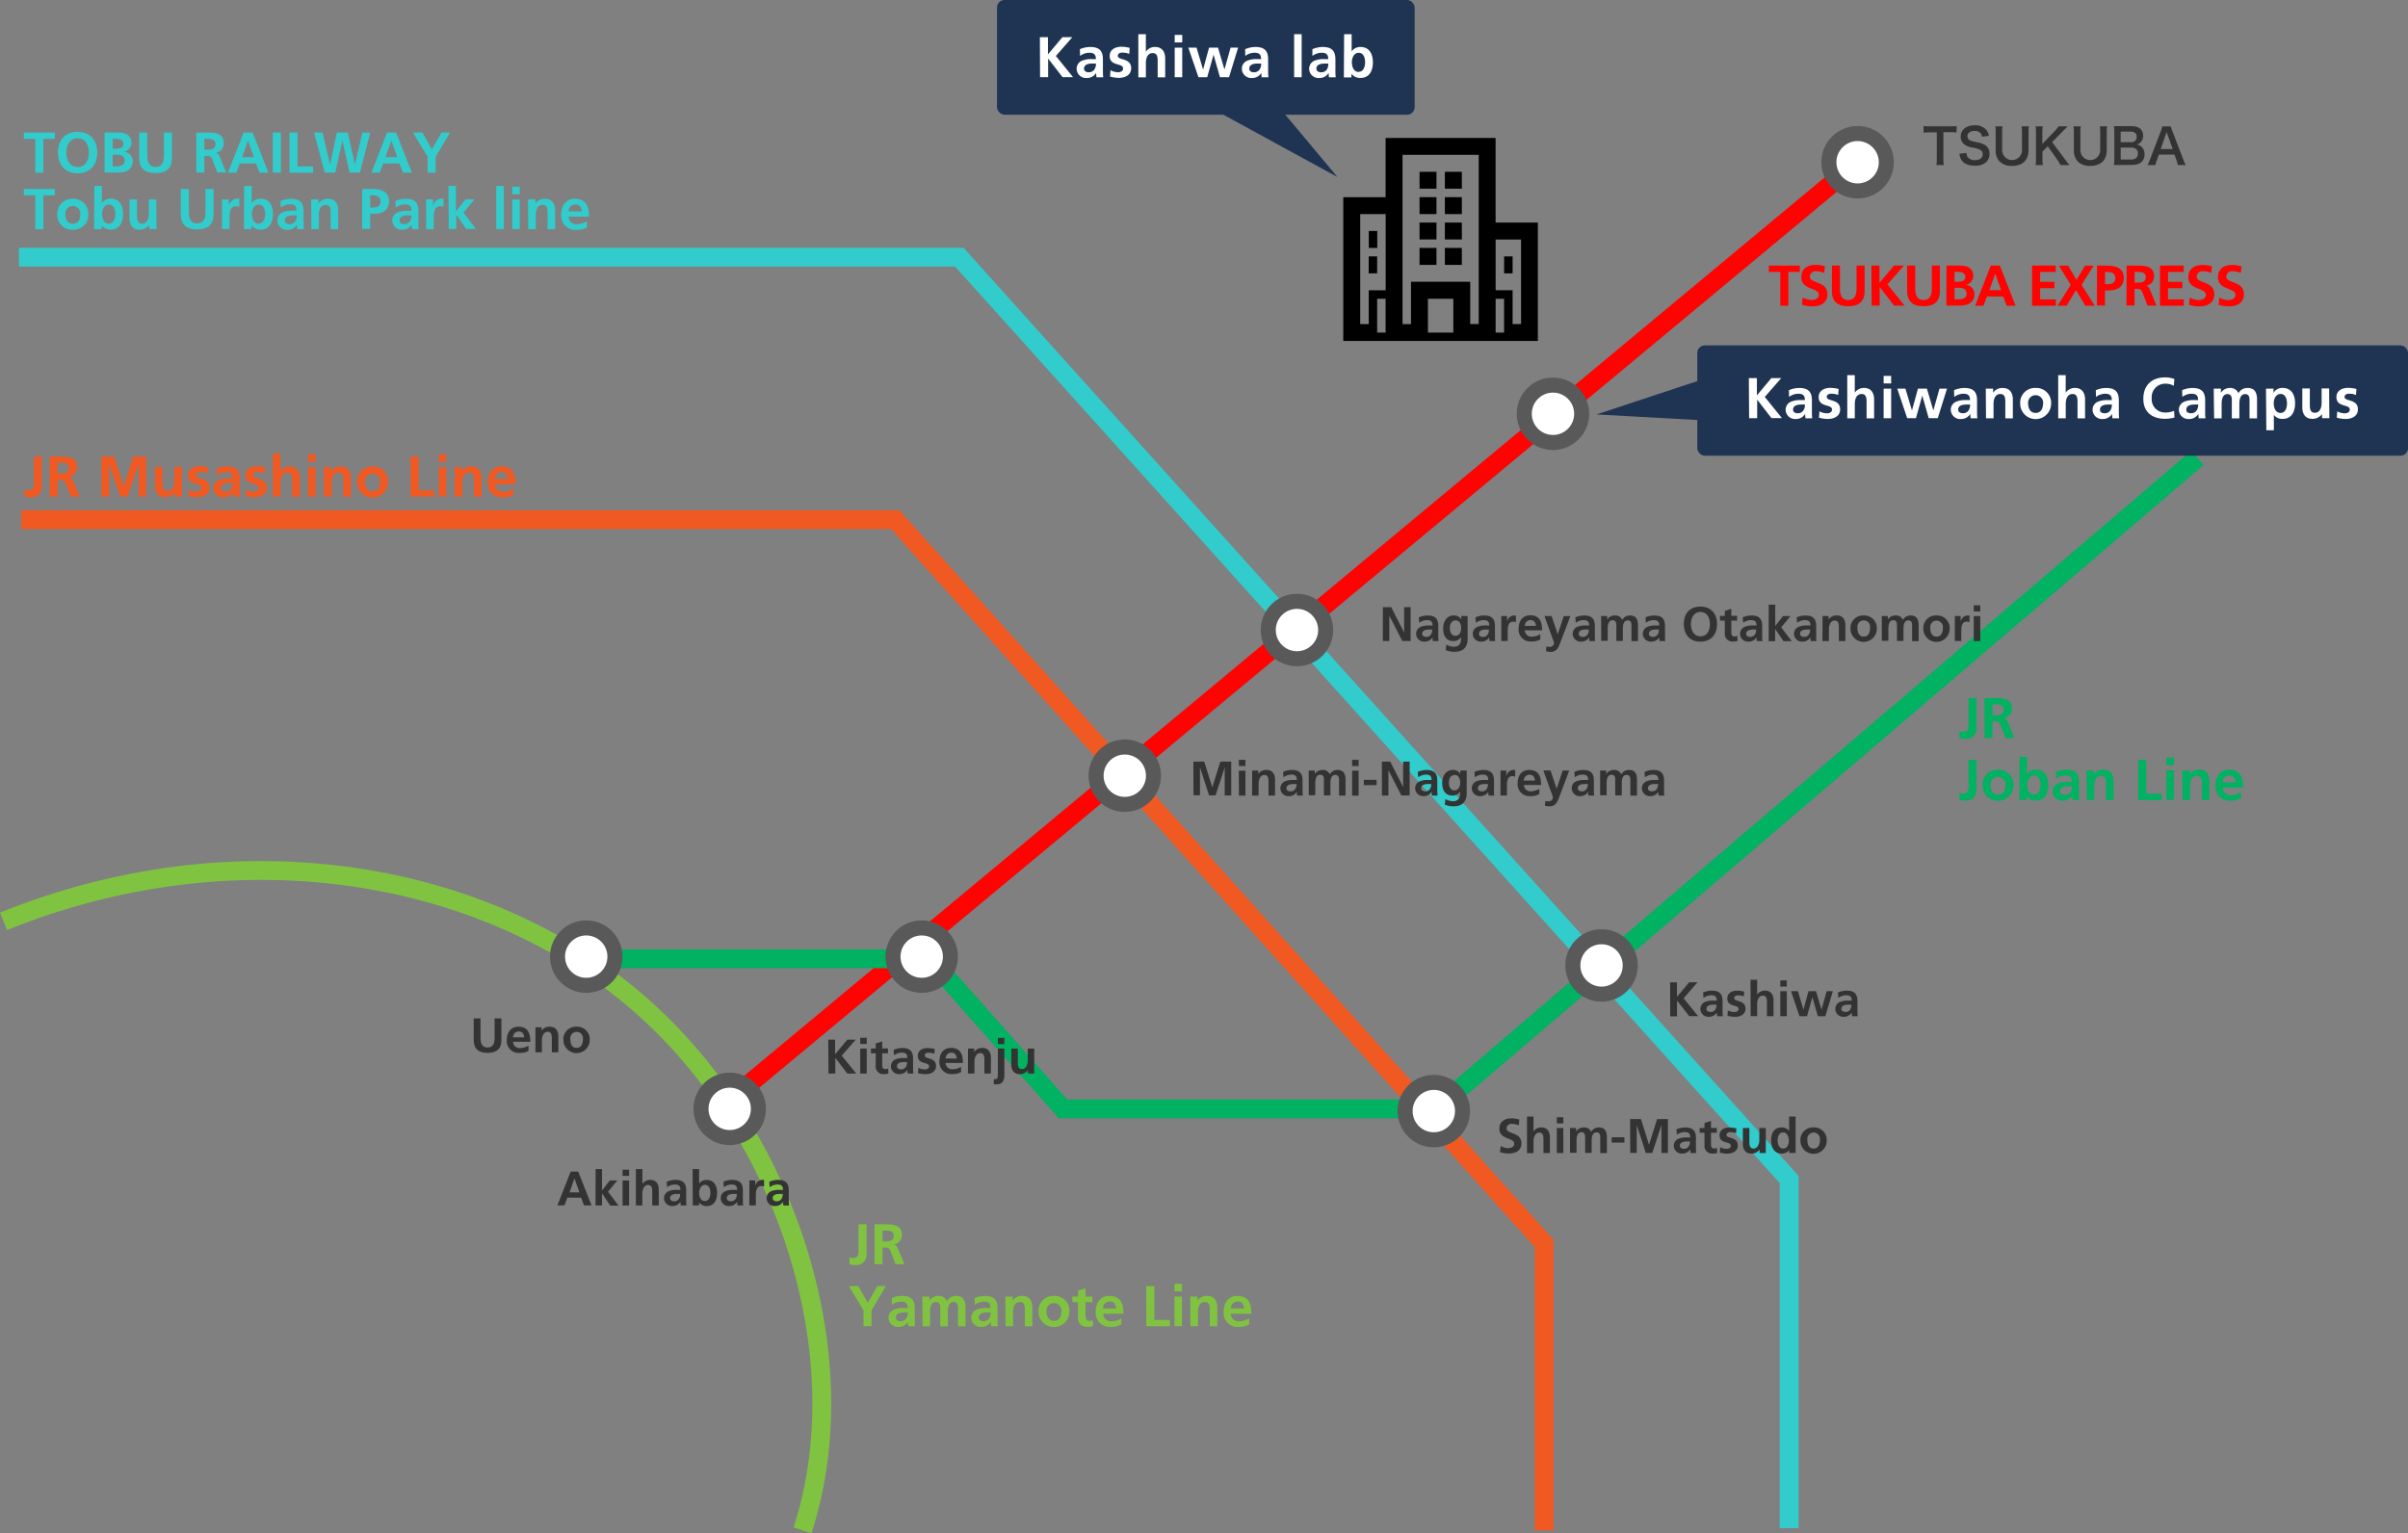 <svg xmlns="http://www.w3.org/2000/svg" viewBox="0 0 639.97 407.6"><rect x="0" y="0" width="639.97" height="407.6" fill="#808080" stroke="none"/><defs><style>.cls-1{fill:#1f3452;}.cls-2,.cls-8{fill:#fff;}.cls-3,.cls-4,.cls-5,.cls-6,.cls-7{fill:none;stroke-width:5px;}.cls-3{stroke:#32cccd;}.cls-3,.cls-4,.cls-5,.cls-6,.cls-7,.cls-8{stroke-miterlimit:10;}.cls-4{stroke:#f15922;}.cls-5{stroke:#80c341;}.cls-6{stroke:#00b261;}.cls-7{stroke:#ff0202;}.cls-8{stroke:#595959;stroke-width:4px;}.cls-9{fill:#32cccd;}.cls-10{fill:#f15922;}.cls-11{fill:#00b261;}.cls-12{fill:#80c341;}.cls-13{fill:#ff0202;}.cls-14{fill:#333;}</style></defs><title>map_en</title><g id="レイヤー_2" data-name="レイヤー 2"><g id="header"><rect class="cls-1" x="264.97" width="111" height="30.5" rx="2" ry="2"/><polygon class="cls-1" points="355.45 47.06 329.84 16.44 320.42 27.92 355.45 47.06"/><path class="cls-2" d="M276.37,9.88h2.14v4.58l3.85-4.58H285l-4.38,5,4.56,5.63h-2.79l-3.83-4.94h0v4.94h-2.14Z"/><path class="cls-2" d="M287,13.08a7,7,0,0,1,2.73-.59c2.4,0,3.39,1,3.39,3.31v1c0,.79,0,1.39,0,2s0,1.14.09,1.75h-1.8a9.68,9.68,0,0,1-.09-1.17h0a2.81,2.81,0,0,1-2.43,1.36,2.51,2.51,0,0,1-2.75-2.33,2.31,2.31,0,0,1,1.34-2.24,6.22,6.22,0,0,1,2.64-.46h1.13c0-1.27-.57-1.69-1.77-1.69a4.12,4.12,0,0,0-2.43.85Zm2.4,6.13a1.74,1.74,0,0,0,1.43-.7,2.61,2.61,0,0,0,.43-1.62h-.89c-.92,0-2.27.15-2.27,1.36C288.12,18.93,288.68,19.22,289.42,19.22Z"/><path class="cls-2" d="M300.12,14.32a5,5,0,0,0-1.83-.34c-.55,0-1.21.2-1.21.87,0,1.25,3.55.46,3.55,3.29,0,1.83-1.63,2.56-3.29,2.56a9.17,9.17,0,0,1-2.32-.34l.12-1.68a4.49,4.49,0,0,0,2,.52c.52,0,1.34-.2,1.34-1,0-1.54-3.56-.49-3.56-3.33,0-1.69,1.48-2.44,3.08-2.44a9.45,9.45,0,0,1,2.23.29Z"/><path class="cls-2" d="M302.53,9.09h2v4.65h0a2.92,2.92,0,0,1,2.47-1.25c1.86,0,2.67,1.31,2.67,3.08v5h-2v-4.2c0-1,0-2.26-1.33-2.26-1.48,0-1.8,1.6-1.8,2.61v3.85h-2Z"/><path class="cls-2" d="M312.2,9.28h2v2h-2Zm0,3.39h2v7.86h-2Z"/><path class="cls-2" d="M315.82,12.67H318l1.74,5.81h0l1.59-5.81h2.38l1.71,5.81h0l1.63-5.81h2l-2.41,7.86h-2.41l-1.71-6h0l-1.68,6h-2.33Z"/><path class="cls-2" d="M330.91,13.08a7,7,0,0,1,2.73-.59c2.4,0,3.39,1,3.39,3.31v1c0,.79,0,1.39,0,2s0,1.14.09,1.75h-1.8a9.68,9.68,0,0,1-.09-1.17h0a2.81,2.81,0,0,1-2.43,1.36,2.51,2.51,0,0,1-2.75-2.33,2.31,2.31,0,0,1,1.34-2.24,6.22,6.22,0,0,1,2.64-.46h1.13c0-1.27-.56-1.69-1.77-1.69a4.11,4.11,0,0,0-2.43.85Zm2.4,6.13a1.74,1.74,0,0,0,1.43-.7,2.61,2.61,0,0,0,.43-1.62h-.88c-.92,0-2.27.15-2.27,1.36C332,18.93,332.58,19.22,333.31,19.22Z"/><path class="cls-2" d="M343.94,9.09h2V20.53h-2Z"/><path class="cls-2" d="M348.79,13.08a7,7,0,0,1,2.73-.59c2.39,0,3.39,1,3.39,3.31v1c0,.79,0,1.39,0,2s0,1.14.09,1.75h-1.8a9.3,9.3,0,0,1-.09-1.17h0a2.81,2.81,0,0,1-2.43,1.36,2.51,2.51,0,0,1-2.75-2.33,2.31,2.31,0,0,1,1.34-2.24,6.22,6.22,0,0,1,2.64-.46H353c0-1.27-.56-1.69-1.77-1.69a4.11,4.11,0,0,0-2.43.85Zm2.4,6.13a1.74,1.74,0,0,0,1.43-.7A2.61,2.61,0,0,0,353,16.9h-.88c-.92,0-2.27.15-2.27,1.36C349.89,18.93,350.45,19.22,351.18,19.22Z"/><path class="cls-2" d="M357.22,9.09h2v4.59h0a2.75,2.75,0,0,1,2.35-1.19c2.41,0,3.3,1.92,3.3,4.09s-.89,4.14-3.3,4.14a2.87,2.87,0,0,1-2.41-1.14h0v1h-2Zm3.86,10c1.34,0,1.72-1.46,1.72-2.55s-.37-2.5-1.69-2.5-1.83,1.4-1.83,2.5S359.73,19.13,361.08,19.13Z"/><polyline class="cls-3" points="5.04 68.35 254.94 68.35 475.5 313.56 475.5 406.24"/><polyline class="cls-4" points="5.63 138.16 237.93 138.16 410.39 330.57 410.39 406.82"/><path class="cls-5" d="M213.29,406.83c15.25-46.93-4.69-107.94-45.76-142S61.94,220.28.94,244.92"/><polyline class="cls-6" points="584.02 121.73 381.64 294.78 282.51 294.78 250.83 259"/><line class="cls-7" x1="193.93" y1="292.44" x2="493.69" y2="43.13"/><line class="cls-6" x1="154.04" y1="254.89" x2="238.51" y2="254.89"/><circle class="cls-8" cx="193.93" cy="294.78" r="7.63"/><circle class="cls-8" cx="244.96" cy="254.31" r="7.63"/><circle class="cls-8" cx="155.8" cy="254.31" r="7.63"/><circle class="cls-8" cx="298.93" cy="206.21" r="7.63"/><circle class="cls-8" cx="381.06" cy="295.37" r="7.63"/><circle class="cls-8" cx="425.64" cy="256.65" r="7.63"/><circle class="cls-8" cx="344.69" cy="167.49" r="7.63"/><circle class="cls-8" cx="493.69" cy="43.13" r="7.63"/><circle class="cls-8" cx="412.73" cy="110" r="7.63"/><path class="cls-9" d="M9.39,36.92H6.34V35.24h8.24v1.68H11.53v9H9.39Z"/><path class="cls-9" d="M20.63,35.06c3.34,0,5.22,2.26,5.22,5.48S24,46.07,20.63,46.07s-5.22-2.27-5.22-5.54S17.24,35.06,20.63,35.06Zm0,9.34c2.18,0,3-1.94,3-3.86s-.87-3.8-3-3.8-3,1.92-3,3.8S18.45,44.39,20.63,44.39Z"/><path class="cls-9" d="M27.8,35.24h3.72c1.37,0,3.43.4,3.43,2.73a2.38,2.38,0,0,1-2.12,2.38v0a2.47,2.47,0,0,1,2.44,2.43c0,2.69-2.41,3.08-3.75,3.08H27.8Zm2.14,4.3h.87c.9,0,2-.2,2-1.3s-1.08-1.33-2.06-1.33h-.82Zm0,4.67h1c1,0,2.2-.24,2.2-1.48,0-1.39-1.13-1.6-2.2-1.6h-1Z"/><path class="cls-9" d="M37,35.24h2.14v6.15c0,1.82.58,3,2.21,3s2.21-1.19,2.21-3V35.24h2.14V42c0,2.85-1.62,4-4.35,4S37,44.9,37,42Z"/><path class="cls-9" d="M52.18,35.24h2.3c2.29,0,5-.08,5,2.88a2.44,2.44,0,0,1-2.2,2.47v0c.58,0,.92.63,1.13,1.1l1.71,4.17H57.77l-1.28-3.33c-.3-.79-.58-1.1-1.48-1.1h-.69v4.42H52.18Zm2.14,4.55H55c1.05,0,2.26-.15,2.26-1.48S56.09,36.92,55,36.92h-.7Z"/><path class="cls-9" d="M64.74,35.24h2.41l4.18,10.65H69L68,43.45H63.73l-.93,2.44H60.59Zm1.17,2.14h0l-1.54,4.39h3.11Z"/><path class="cls-9" d="M72.51,35.24h2.14V45.89H72.51Z"/><path class="cls-9" d="M76.94,35.24h2.14v9h4.14v1.68H76.94Z"/><path class="cls-9" d="M83.48,35.24h2.24l2,8.51h0l1.82-8.51h2.9l1.88,8.51h0l2-8.51h2.08L95.66,45.89H92.91L91,37.37h0l-1.89,8.51H86.3Z"/><path class="cls-9" d="M102.87,35.24h2.41l4.18,10.65h-2.37l-.92-2.44h-4.32l-.93,2.44H98.72ZM104,37.37h0l-1.54,4.39h3.11Z"/><path class="cls-9" d="M113.65,41.68l-3.89-6.44h2.5l2.52,4.47,2.56-4.47h2.26l-3.81,6.44v4.21h-2.14Z"/><path class="cls-9" d="M9.39,51.92H6.34V50.24h8.24v1.68H11.53v9H9.39Z"/><path class="cls-9" d="M19.35,52.85A3.94,3.94,0,0,1,23.47,57a3.88,3.88,0,0,1-4.12,4.06A3.88,3.88,0,0,1,15.24,57,3.93,3.93,0,0,1,19.35,52.85Zm0,6.64c1.57,0,2-1.4,2-2.72a2,2,0,1,0-4,0C17.38,58.07,17.79,59.48,19.35,59.48Z"/><path class="cls-9" d="M25.07,49.44h2V54h0a2.75,2.75,0,0,1,2.35-1.19c2.41,0,3.29,1.92,3.29,4.09s-.88,4.14-3.29,4.14a2.88,2.88,0,0,1-2.41-1.14h0v1h-2Zm3.86,10c1.34,0,1.72-1.46,1.72-2.55s-.37-2.5-1.69-2.5-1.83,1.4-1.83,2.5S27.57,59.48,28.93,59.48Z"/><path class="cls-9" d="M41.6,60.89H39.67V59.82h0a3.28,3.28,0,0,1-2.58,1.25c-1.86,0-2.67-1.31-2.67-3.08V53h2v4.2c0,1,0,2.26,1.33,2.26,1.48,0,1.8-1.6,1.8-2.61V53h2Z"/><path class="cls-9" d="M48.05,50.24h2.14v6.15c0,1.82.58,3,2.21,3s2.21-1.19,2.21-3V50.24h2.14V57c0,2.85-1.62,4-4.35,4s-4.35-1.18-4.35-4Z"/><path class="cls-9" d="M59,53h1.82v1.79h0a2.41,2.41,0,0,1,2.15-2,2.25,2.25,0,0,1,.63.06V55a2.08,2.08,0,0,0-.92-.17C61,54.8,61,56.88,61,58v2.88H59Z"/><path class="cls-9" d="M64.89,49.44h2V54h0a2.75,2.75,0,0,1,2.35-1.19c2.41,0,3.3,1.92,3.3,4.09s-.88,4.14-3.3,4.14a2.87,2.87,0,0,1-2.41-1.14h0v1h-2Zm3.86,10c1.34,0,1.72-1.46,1.72-2.55s-.37-2.5-1.69-2.5-1.83,1.4-1.83,2.5S67.39,59.48,68.75,59.48Z"/><path class="cls-9" d="M74.56,53.44a7,7,0,0,1,2.73-.59c2.4,0,3.39,1,3.39,3.31v1c0,.79,0,1.39,0,2s0,1.14.09,1.75H79a9.68,9.68,0,0,1-.09-1.17h0a2.81,2.81,0,0,1-2.43,1.36,2.51,2.51,0,0,1-2.75-2.33A2.31,2.31,0,0,1,75,56.49,6.22,6.22,0,0,1,77.69,56h1.13c0-1.27-.56-1.69-1.77-1.69a4.11,4.11,0,0,0-2.43.85ZM77,59.58a1.74,1.74,0,0,0,1.44-.7,2.61,2.61,0,0,0,.43-1.62h-.89c-.92,0-2.27.15-2.27,1.36C75.66,59.29,76.22,59.58,77,59.58Z"/><path class="cls-9" d="M82.69,53h1.94V54.1h0a2.94,2.94,0,0,1,2.58-1.25c1.86,0,2.67,1.31,2.67,3.08v5h-2v-4.2c0-1,0-2.26-1.33-2.26-1.48,0-1.8,1.6-1.8,2.61v3.85h-2Z"/><path class="cls-9" d="M96.25,50.24h2.7c2.32,0,4.44.67,4.44,3.22s-1.82,3.39-4.1,3.39h-.9v4H96.25Zm2.14,4.93h.75c1.07,0,2-.35,2-1.59s-.93-1.66-2-1.66h-.75Z"/><path class="cls-9" d="M105.08,53.44a7,7,0,0,1,2.73-.59c2.39,0,3.39,1,3.39,3.31v1c0,.79,0,1.39,0,2s0,1.14.09,1.75h-1.8a9.3,9.3,0,0,1-.09-1.17h0A2.81,2.81,0,0,1,107,61.07a2.51,2.51,0,0,1-2.75-2.33,2.31,2.31,0,0,1,1.34-2.24,6.22,6.22,0,0,1,2.64-.46h1.13c0-1.27-.56-1.69-1.77-1.69a4.11,4.11,0,0,0-2.43.85Zm2.4,6.13a1.74,1.74,0,0,0,1.43-.7,2.61,2.61,0,0,0,.43-1.62h-.88c-.92,0-2.27.15-2.27,1.36C106.18,59.29,106.74,59.58,107.47,59.58Z"/><path class="cls-9" d="M113.25,53h1.82v1.79h0a2.41,2.41,0,0,1,2.15-2,2.25,2.25,0,0,1,.63.06V55a2.08,2.08,0,0,0-.92-.17c-1.66,0-1.66,2.08-1.66,3.2v2.88h-2Z"/><path class="cls-9" d="M119.18,49.44h2v6.73h0L123.7,53h2.41l-2.93,3.51,3.3,4.35h-2.59l-2.62-3.81h0v3.81h-2Z"/><path class="cls-9" d="M131.9,49.44h2V60.89h-2Z"/><path class="cls-9" d="M136.14,49.64h2v2h-2Zm0,3.39h2v7.86h-2Z"/><path class="cls-9" d="M140.34,53h1.94V54.1h0a2.94,2.94,0,0,1,2.58-1.25c1.86,0,2.67,1.31,2.67,3.08v5h-2v-4.2c0-1,0-2.26-1.33-2.26-1.48,0-1.8,1.6-1.8,2.61v3.85h-2Z"/><path class="cls-9" d="M156,60.45a5.4,5.4,0,0,1-2.7.63A3.73,3.73,0,0,1,149.15,57c0-2.27,1.21-4.15,3.65-4.15,2.91,0,3.74,2,3.74,4.75h-5.43a2.05,2.05,0,0,0,2.24,2,5.3,5.3,0,0,0,2.61-.79Zm-1.37-4.26c-.06-1-.52-1.85-1.66-1.85a1.78,1.78,0,0,0-1.82,1.85Z"/><path class="cls-10" d="M6.55,130.15a2.79,2.79,0,0,0,1,.18C9,130.34,9,129.22,9,128.46v-7.09H11.1v8.12a2.68,2.68,0,0,1-2.91,2.72,6,6,0,0,1-1.63-.2Z"/><path class="cls-10" d="M13.2,121.36h2.3c2.29,0,5-.08,5,2.88a2.44,2.44,0,0,1-2.2,2.47v0c.58,0,.92.63,1.13,1.1L21.17,132H18.79l-1.28-3.33c-.31-.79-.58-1.1-1.48-1.1h-.69V132H13.2Zm2.14,4.55H16c1.05,0,2.26-.15,2.26-1.48S17.11,123,16,123h-.7Z"/><path class="cls-10" d="M26.94,121.36h3.42l2.53,8.07h0l2.53-8.07h3.42V132h-2v-8.79h0L33.93,132h-2L29,123.23l0,0V132h-2Z"/><path class="cls-10" d="M48.37,132H46.44v-1.07h0a3.28,3.28,0,0,1-2.58,1.25c-1.86,0-2.67-1.31-2.67-3.08v-5h2v4.2c0,1,0,2.26,1.33,2.26,1.48,0,1.8-1.6,1.8-2.61v-3.85h2Z"/><path class="cls-10" d="M55.15,125.8a5,5,0,0,0-1.83-.34c-.55,0-1.21.2-1.21.87,0,1.25,3.56.46,3.56,3.29,0,1.83-1.63,2.56-3.3,2.56a9.17,9.17,0,0,1-2.32-.34l.12-1.68a4.49,4.49,0,0,0,2,.52c.52,0,1.34-.2,1.34-1,0-1.54-3.56-.49-3.56-3.33,0-1.69,1.48-2.44,3.08-2.44a9.44,9.44,0,0,1,2.23.29Z"/><path class="cls-10" d="M57.6,124.57a7,7,0,0,1,2.73-.59c2.4,0,3.39,1,3.39,3.31v1c0,.79,0,1.39,0,2s0,1.14.09,1.75H62a9.68,9.68,0,0,1-.09-1.17h0a2.81,2.81,0,0,1-2.43,1.36,2.51,2.51,0,0,1-2.75-2.33,2.31,2.31,0,0,1,1.34-2.24,6.22,6.22,0,0,1,2.64-.46h1.13c0-1.27-.57-1.69-1.77-1.69a4.12,4.12,0,0,0-2.43.85ZM60,130.7a1.74,1.74,0,0,0,1.43-.7,2.61,2.61,0,0,0,.43-1.62H61c-.92,0-2.27.15-2.27,1.36C58.7,130.41,59.26,130.7,60,130.7Z"/><path class="cls-10" d="M70.4,125.8a5,5,0,0,0-1.83-.34c-.55,0-1.21.2-1.21.87,0,1.25,3.55.46,3.55,3.29,0,1.83-1.63,2.56-3.29,2.56a9.17,9.17,0,0,1-2.32-.34l.12-1.68a4.49,4.49,0,0,0,2,.52c.52,0,1.34-.2,1.34-1,0-1.54-3.56-.49-3.56-3.33,0-1.69,1.48-2.44,3.08-2.44a9.45,9.45,0,0,1,2.23.29Z"/><path class="cls-10" d="M72.5,120.57h2v4.65h0A2.92,2.92,0,0,1,77,124c1.86,0,2.67,1.31,2.67,3.08v5h-2v-4.2c0-1,0-2.26-1.33-2.26-1.48,0-1.8,1.6-1.8,2.61V132h-2Z"/><path class="cls-10" d="M81.86,120.77h2v2h-2Zm0,3.39h2V132h-2Z"/><path class="cls-10" d="M86.06,124.16H88v1.07h0A2.93,2.93,0,0,1,90.6,124c1.86,0,2.67,1.31,2.67,3.08v5h-2v-4.2c0-1,0-2.26-1.33-2.26-1.48,0-1.8,1.6-1.8,2.61V132h-2Z"/><path class="cls-10" d="M99,124a3.94,3.94,0,0,1,4.12,4.17,4.11,4.11,0,0,1-8.22,0A3.93,3.93,0,0,1,99,124Zm0,6.64c1.57,0,2-1.4,2-2.72a2,2,0,1,0-4,0C97,129.19,97.42,130.61,99,130.61Z"/><path class="cls-10" d="M109.12,121.36h2.14v9h4.13V132h-6.27Z"/><path class="cls-10" d="M116.61,120.77h2v2h-2Zm0,3.39h2V132h-2Z"/><path class="cls-10" d="M120.8,124.16h1.94v1.07h0a2.93,2.93,0,0,1,2.58-1.25c1.86,0,2.67,1.31,2.67,3.08v5h-2v-4.2c0-1,0-2.26-1.33-2.26-1.48,0-1.8,1.6-1.8,2.61V132h-2Z"/><path class="cls-10" d="M136.42,131.57a5.4,5.4,0,0,1-2.7.63,3.73,3.73,0,0,1-4.1-4.07c0-2.27,1.21-4.15,3.65-4.15,2.92,0,3.74,2,3.74,4.75h-5.43a2.05,2.05,0,0,0,2.24,2,5.31,5.31,0,0,0,2.61-.79ZM135,127.31c-.06-1-.52-1.85-1.66-1.85a1.78,1.78,0,0,0-1.82,1.85Z"/><path class="cls-11" d="M520.77,194.37a2.79,2.79,0,0,0,1,.18c1.39,0,1.39-1.11,1.39-1.88v-7.09h2.14v8.12a2.68,2.68,0,0,1-2.92,2.72,6,6,0,0,1-1.63-.2Z"/><path class="cls-11" d="M527.41,185.58h2.3c2.29,0,5-.08,5,2.88a2.44,2.44,0,0,1-2.2,2.47v0c.58,0,.92.63,1.13,1.1l1.71,4.17H533l-1.28-3.33c-.3-.79-.58-1.1-1.48-1.1h-.69v4.42h-2.14Zm2.14,4.55h.7c1.05,0,2.26-.15,2.26-1.48s-1.19-1.39-2.26-1.39h-.7Z"/><path class="cls-11" d="M520.77,210.8a2.79,2.79,0,0,0,1,.18c1.39,0,1.39-1.11,1.39-1.88V202h2.14v8.12a2.68,2.68,0,0,1-2.92,2.72,6,6,0,0,1-1.63-.2Z"/><path class="cls-11" d="M531,204.62a3.94,3.94,0,0,1,4.12,4.17,4.11,4.11,0,0,1-8.22,0A3.93,3.93,0,0,1,531,204.62Zm0,6.64c1.57,0,2-1.4,2-2.72a2,2,0,1,0-4,0C529,209.83,529.46,211.25,531,211.25Z"/><path class="cls-11" d="M536.73,201.21h2v4.59h0a2.75,2.75,0,0,1,2.35-1.19c2.41,0,3.3,1.92,3.3,4.09s-.89,4.13-3.3,4.13a2.87,2.87,0,0,1-2.41-1.14h0v1h-2Zm3.86,10c1.34,0,1.72-1.46,1.72-2.55s-.37-2.5-1.69-2.5-1.83,1.4-1.83,2.5S539.24,211.25,540.59,211.25Z"/><path class="cls-11" d="M546.4,205.21a7,7,0,0,1,2.73-.59c2.39,0,3.39,1,3.39,3.31v1c0,.79,0,1.39,0,2s0,1.14.09,1.75h-1.8a9.3,9.3,0,0,1-.09-1.17h0a2.81,2.81,0,0,1-2.43,1.36,2.51,2.51,0,0,1-2.75-2.33,2.31,2.31,0,0,1,1.34-2.24,6.22,6.22,0,0,1,2.64-.46h1.13c0-1.27-.56-1.69-1.77-1.69a4.11,4.11,0,0,0-2.43.85Zm2.4,6.13a1.73,1.73,0,0,0,1.43-.7,2.6,2.6,0,0,0,.43-1.62h-.88c-.92,0-2.27.15-2.27,1.36C547.5,211.06,548.07,211.35,548.8,211.35Z"/><path class="cls-11" d="M554.53,204.8h1.94v1.07h0a2.93,2.93,0,0,1,2.58-1.25c1.86,0,2.67,1.31,2.67,3.08v5h-2v-4.2c0-1,0-2.26-1.33-2.26-1.48,0-1.8,1.6-1.8,2.61v3.84h-2Z"/><path class="cls-11" d="M568.27,202h2.14v9h4.13v1.68h-6.27Z"/><path class="cls-11" d="M575.76,201.41h2v2h-2Zm0,3.39h2v7.86h-2Z"/><path class="cls-11" d="M580,204.8h1.94v1.07h0a2.93,2.93,0,0,1,2.58-1.25c1.86,0,2.67,1.31,2.67,3.08v5h-2v-4.2c0-1,0-2.26-1.33-2.26-1.48,0-1.8,1.6-1.8,2.61v3.84h-2Z"/><path class="cls-11" d="M595.58,212.22a5.4,5.4,0,0,1-2.7.63,3.73,3.73,0,0,1-4.1-4.07c0-2.27,1.21-4.15,3.65-4.15,2.92,0,3.74,2,3.74,4.75h-5.43a2.05,2.05,0,0,0,2.24,2,5.31,5.31,0,0,0,2.61-.79ZM594.2,208c-.06-1-.52-1.85-1.66-1.85a1.78,1.78,0,0,0-1.82,1.85Z"/><path class="cls-12" d="M225.77,334.25a2.79,2.79,0,0,0,1,.18c1.39,0,1.39-1.11,1.39-1.88v-7.09h2.14v8.12a2.68,2.68,0,0,1-2.92,2.72,6,6,0,0,1-1.63-.2Z"/><path class="cls-12" d="M232.42,325.46h2.3c2.29,0,5-.08,5,2.88a2.44,2.44,0,0,1-2.2,2.47v0c.58,0,.92.63,1.13,1.1l1.71,4.17H238l-1.28-3.33c-.3-.79-.58-1.1-1.48-1.1h-.69v4.42h-2.14Zm2.14,4.55h.7c1.05,0,2.26-.15,2.26-1.48s-1.19-1.39-2.26-1.39h-.7Z"/><path class="cls-12" d="M229.49,348.33l-3.89-6.44h2.5l2.52,4.47,2.56-4.47h2.26l-3.81,6.44v4.21h-2.14Z"/><path class="cls-12" d="M237,345.09a7,7,0,0,1,2.73-.59c2.4,0,3.39,1,3.39,3.31v1c0,.79,0,1.39,0,2s0,1.14.09,1.75h-1.8a9.68,9.68,0,0,1-.09-1.17h0a2.81,2.81,0,0,1-2.43,1.36,2.51,2.51,0,0,1-2.75-2.33,2.31,2.31,0,0,1,1.34-2.24,6.22,6.22,0,0,1,2.64-.46h1.13c0-1.27-.56-1.69-1.77-1.69a4.11,4.11,0,0,0-2.43.85Zm2.39,6.13a1.74,1.74,0,0,0,1.44-.7,2.61,2.61,0,0,0,.43-1.62h-.89c-.92,0-2.27.15-2.27,1.36C238.11,350.94,238.67,351.23,239.4,351.23Z"/><path class="cls-12" d="M245.11,344.68H247v1.1h0a2.77,2.77,0,0,1,2.33-1.28,2.29,2.29,0,0,1,2.32,1.39,2.7,2.7,0,0,1,2.46-1.39c1.94,0,2.49,1.33,2.49,3.08v5h-2v-4.68c0-.73,0-1.77-1.17-1.77-1.36,0-1.53,1.62-1.53,2.64v3.81h-2v-4.68c0-.73,0-1.77-1.18-1.77-1.36,0-1.53,1.62-1.53,2.64v3.81h-2Z"/><path class="cls-12" d="M259,345.09a7,7,0,0,1,2.73-.59c2.4,0,3.39,1,3.39,3.31v1c0,.79,0,1.39,0,2s0,1.14.09,1.75h-1.8a9.68,9.68,0,0,1-.09-1.17h0a2.81,2.81,0,0,1-2.43,1.36,2.51,2.51,0,0,1-2.75-2.33,2.31,2.31,0,0,1,1.34-2.24,6.22,6.22,0,0,1,2.64-.46h1.13c0-1.27-.56-1.69-1.77-1.69a4.11,4.11,0,0,0-2.43.85Zm2.4,6.13a1.73,1.73,0,0,0,1.43-.7,2.61,2.61,0,0,0,.43-1.62h-.88c-.92,0-2.27.15-2.27,1.36C260.15,350.94,260.71,351.23,261.44,351.23Z"/><path class="cls-12" d="M267.18,344.68h1.94v1.07h0a2.93,2.93,0,0,1,2.58-1.25c1.86,0,2.67,1.31,2.67,3.08v5h-2v-4.2c0-1,0-2.26-1.33-2.26-1.48,0-1.8,1.6-1.8,2.61v3.84h-2Z"/><path class="cls-12" d="M280.1,344.5a3.94,3.94,0,0,1,4.12,4.17,4.11,4.11,0,0,1-8.22,0A3.93,3.93,0,0,1,280.1,344.5Zm0,6.64c1.57,0,2-1.4,2-2.72a2,2,0,1,0-4,0C278.13,349.72,278.54,351.14,280.1,351.14Z"/><path class="cls-12" d="M286.49,346.18H285v-1.5h1.51v-1.57l2-.66v2.23h1.82v1.5h-1.82v3.66c0,.67.18,1.3,1,1.3a1.83,1.83,0,0,0,.93-.21l.06,1.62a5.39,5.39,0,0,1-1.51.18,2.31,2.31,0,0,1-2.49-2.55Z"/><path class="cls-12" d="M298,352.1a5.4,5.4,0,0,1-2.7.63,3.73,3.73,0,0,1-4.1-4.07c0-2.27,1.21-4.15,3.65-4.15,2.91,0,3.74,2,3.74,4.75H293.2a2.05,2.05,0,0,0,2.24,2,5.3,5.3,0,0,0,2.61-.79Zm-1.37-4.26c-.06-1-.52-1.85-1.66-1.85a1.78,1.78,0,0,0-1.82,1.85Z"/><path class="cls-12" d="M304.65,341.89h2.14v9h4.14v1.68h-6.27Z"/><path class="cls-12" d="M312.14,341.29h2v2h-2Zm0,3.39h2v7.86h-2Z"/><path class="cls-12" d="M316.33,344.68h1.94v1.07h0a2.93,2.93,0,0,1,2.58-1.25c1.86,0,2.67,1.31,2.67,3.08v5h-2v-4.2c0-1,0-2.26-1.33-2.26-1.48,0-1.8,1.6-1.8,2.61v3.84h-2Z"/><path class="cls-12" d="M332,352.1a5.4,5.4,0,0,1-2.7.63,3.73,3.73,0,0,1-4.1-4.07c0-2.27,1.21-4.15,3.65-4.15,2.91,0,3.74,2,3.74,4.75H327.1a2.05,2.05,0,0,0,2.24,2,5.3,5.3,0,0,0,2.61-.79Zm-1.37-4.26c-.06-1-.52-1.85-1.66-1.85a1.78,1.78,0,0,0-1.82,1.85Z"/><path class="cls-13" d="M473.15,72.29H470.1V70.61h8.24v1.68h-3.05v9h-2.14Z"/><path class="cls-13" d="M484.81,72.56a5.52,5.52,0,0,0-2.17-.46A1.48,1.48,0,0,0,481,73.58c0,1.85,4.67,1.07,4.67,4.64,0,2.33-1.85,3.22-4,3.22A9.4,9.4,0,0,1,478.9,81l.2-1.92a5.15,5.15,0,0,0,2.41.66c.81,0,1.89-.41,1.89-1.37,0-2-4.67-1.19-4.67-4.71,0-2.38,1.85-3.25,3.72-3.25a8,8,0,0,1,2.55.38Z"/><path class="cls-13" d="M486.88,70.61H489v6.15c0,1.82.58,3,2.21,3s2.21-1.19,2.21-3V70.61h2.14v6.8c0,2.85-1.62,4-4.35,4s-4.35-1.18-4.35-4Z"/><path class="cls-13" d="M497.36,70.61h2.14v4.58l3.85-4.58H506l-4.38,5,4.56,5.63h-2.79l-3.83-4.94h0v4.94h-2.14Z"/><path class="cls-13" d="M506.84,70.61H509v6.15c0,1.82.58,3,2.21,3s2.21-1.19,2.21-3V70.61h2.14v6.8c0,2.85-1.62,4-4.35,4s-4.35-1.18-4.35-4Z"/><path class="cls-13" d="M517.32,70.61H521c1.37,0,3.43.4,3.43,2.73a2.38,2.38,0,0,1-2.12,2.38v0a2.47,2.47,0,0,1,2.44,2.43c0,2.69-2.41,3.08-3.75,3.08h-3.72Zm2.14,4.3h.87c.9,0,2-.2,2-1.3s-1.08-1.33-2.06-1.33h-.82Zm0,4.67h1c1,0,2.2-.24,2.2-1.48,0-1.39-1.13-1.6-2.2-1.6h-1Z"/><path class="cls-13" d="M529.08,70.61h2.41l4.18,10.65h-2.36l-.92-2.44h-4.32l-.93,2.44h-2.21Zm1.18,2.14h0l-1.54,4.39h3.11Z"/><path class="cls-13" d="M540.06,70.61h6.29v1.68H542.2v2.63H546v1.68h-3.8v3h4.18v1.68h-6.32Z"/><path class="cls-13" d="M550.34,75.72l-3.17-5.11h2.47l2.23,3.8,2.27-3.8h2.29l-3.21,5.11,3.49,5.54H554.2l-2.46-4.15-2.49,4.15h-2.41Z"/><path class="cls-13" d="M557.31,70.61H560c2.32,0,4.44.67,4.44,3.22s-1.82,3.39-4.1,3.39h-.9v4h-2.14Zm2.14,4.93h.75c1.07,0,2-.35,2-1.59s-.93-1.66-2-1.66h-.75Z"/><path class="cls-13" d="M565.18,70.61h2.3c2.29,0,5-.08,5,2.88a2.44,2.44,0,0,1-2.2,2.47v0c.58,0,.92.63,1.13,1.1l1.71,4.17h-2.38l-1.28-3.33c-.3-.79-.58-1.1-1.48-1.1h-.69v4.42h-2.14Zm2.14,4.55h.7c1.05,0,2.26-.15,2.26-1.48s-1.19-1.39-2.26-1.39h-.7Z"/><path class="cls-13" d="M574.07,70.61h6.29v1.68h-4.15v2.63H580v1.68h-3.8v3h4.18v1.68h-6.32Z"/><path class="cls-13" d="M587.67,72.56a5.52,5.52,0,0,0-2.17-.46,1.48,1.48,0,0,0-1.68,1.48c0,1.85,4.67,1.07,4.67,4.64,0,2.33-1.85,3.22-4,3.22a9.41,9.41,0,0,1-2.73-.41l.2-1.92a5.14,5.14,0,0,0,2.41.66c.81,0,1.89-.41,1.89-1.37,0-2-4.67-1.19-4.67-4.71,0-2.38,1.85-3.25,3.72-3.25a8,8,0,0,1,2.55.38Z"/><path class="cls-13" d="M595.54,72.56a5.51,5.51,0,0,0-2.17-.46,1.48,1.48,0,0,0-1.68,1.48c0,1.85,4.67,1.07,4.67,4.64,0,2.33-1.85,3.22-4,3.22a9.4,9.4,0,0,1-2.73-.41l.2-1.92a5.14,5.14,0,0,0,2.41.66c.81,0,1.89-.41,1.89-1.37,0-2-4.67-1.19-4.67-4.71,0-2.38,1.85-3.25,3.72-3.25a8,8,0,0,1,2.55.38Z"/><path class="cls-14" d="M516.49,42.19a10.64,10.64,0,0,0,.1,1.68h-1.95a10.87,10.87,0,0,0,.1-1.68v-7H513a12.84,12.84,0,0,0-1.77.09V33.5a13,13,0,0,0,1.76.09h5.11a13.75,13.75,0,0,0,1.9-.09v1.73a13.63,13.63,0,0,0-1.9-.09h-1.61Z"/><path class="cls-14" d="M522.63,40.67a1.85,1.85,0,0,0,.36,1.14,2.29,2.29,0,0,0,1.88.76c1.29,0,2.06-.58,2.06-1.55a1.31,1.31,0,0,0-.64-1.19,8.16,8.16,0,0,0-2.25-.63,4.55,4.55,0,0,1-1.95-.79,2.54,2.54,0,0,1-1-2.09c0-1.79,1.45-3,3.67-3a3.8,3.8,0,0,1,3.21,1.3,3.47,3.47,0,0,1,.63,1.5l-1.85.22a1.67,1.67,0,0,0-.39-.92,2,2,0,0,0-1.61-.62c-1.12,0-1.88.57-1.88,1.41a1.23,1.23,0,0,0,.88,1.17,11,11,0,0,0,1.82.46,5.68,5.68,0,0,1,2.1.79,2.55,2.55,0,0,1,1.07,2.22,3,3,0,0,1-.81,2.2,4.28,4.28,0,0,1-3.09,1,5.19,5.19,0,0,1-2.71-.67A3,3,0,0,1,521,41.93a4.4,4.4,0,0,1-.25-1.07Z"/><path class="cls-14" d="M539.22,33.59a10.49,10.49,0,0,0-.1,1.76v4.58c0,2.67-1.59,4.17-4.4,4.17a4.45,4.45,0,0,1-3.33-1.21,4.15,4.15,0,0,1-1-3V35.36a10.64,10.64,0,0,0-.1-1.77h1.92a10.18,10.18,0,0,0-.1,1.77v4.56a2.63,2.63,0,1,0,5.27,0V35.36a10.56,10.56,0,0,0-.1-1.77Z"/><path class="cls-14" d="M548.72,42.23A17.54,17.54,0,0,0,550,43.87h-2.39a12,12,0,0,0-.81-1.36l-2.57-3.62-1.41,1.41v1.9a8.72,8.72,0,0,0,.12,1.67H541a11.13,11.13,0,0,0,.1-1.67V35.26a10.7,10.7,0,0,0-.1-1.67h1.91a9.18,9.18,0,0,0-.12,1.67v3l3.29-3.42a6.31,6.31,0,0,0,1-1.25h2.44c-.37.38-.8.79-1.37,1.37l-2.76,2.83Z"/><path class="cls-14" d="M560,33.59a10.49,10.49,0,0,0-.1,1.76v4.58c0,2.67-1.59,4.17-4.4,4.17a4.45,4.45,0,0,1-3.33-1.21,4.16,4.16,0,0,1-1-3V35.36a10.53,10.53,0,0,0-.1-1.77H553a10.06,10.06,0,0,0-.1,1.77v4.56a2.63,2.63,0,1,0,5.27,0V35.36a10.56,10.56,0,0,0-.1-1.77Z"/><path class="cls-14" d="M563.45,43.87c-.75,0-1.12,0-1.65,0a9.26,9.26,0,0,0,.12-1.74v-7a12.33,12.33,0,0,0-.1-1.59c.54,0,.75,0,1.63,0h3c2,0,3.12.9,3.12,2.52a2.31,2.31,0,0,1-.72,1.82,2.17,2.17,0,0,1-1,.54,2.38,2.38,0,0,1,1.3.59,2.55,2.55,0,0,1,.8,2c0,1.81-1.2,2.83-3.34,2.83Zm2.85-6.07a1.37,1.37,0,0,0,1.56-1.41,1.31,1.31,0,0,0-.34-1,1.83,1.83,0,0,0-1.24-.4h-2.67V37.8Zm-2.68,4.61h2.78c1.15,0,1.79-.57,1.79-1.61a1.4,1.4,0,0,0-.41-1.12,2.11,2.11,0,0,0-1.41-.44h-2.75Z"/><path class="cls-14" d="M578.78,43.87a8.55,8.55,0,0,0-.36-1.36l-.52-1.41h-4.13l-.52,1.41a6.43,6.43,0,0,0-.39,1.36h-2.12a14.19,14.19,0,0,0,.68-1.52l2.84-7.45a7.65,7.65,0,0,0,.41-1.3h2.25a8.56,8.56,0,0,0,.44,1.3l2.87,7.45a13.7,13.7,0,0,0,.66,1.52Zm-2.72-8.07c-.05-.14-.09-.3-.23-.72l-.25.72-1.34,3.82h3.2Z"/><path class="cls-14" d="M367.52,161.41h2.22l3.43,6.74h0v-6.74h1.73v9h-2.21l-3.45-6.74h0v6.74h-1.73Z"/><path class="cls-14" d="M377.07,164.12a6,6,0,0,1,2.31-.5c2,0,2.87.84,2.87,2.8v.85c0,.67,0,1.17,0,1.67s0,1,.08,1.48h-1.52a8.29,8.29,0,0,1-.08-1h0a2.37,2.37,0,0,1-2.05,1.15,2.12,2.12,0,0,1-2.32-2,2,2,0,0,1,1.14-1.9,5.27,5.27,0,0,1,2.23-.39h1c0-1.07-.48-1.43-1.5-1.43a3.48,3.48,0,0,0-2.05.72Zm2,5.19a1.47,1.47,0,0,0,1.21-.59,2.2,2.2,0,0,0,.36-1.37h-.75c-.77,0-1.92.13-1.92,1.15C378,169.07,378.48,169.31,379.1,169.31Z"/><path class="cls-14" d="M390.05,163.77v6c0,1.81-.72,3.51-3.51,3.51a5.85,5.85,0,0,1-2.3-.45l.14-1.47a5,5,0,0,0,1.94.58c1.91,0,2-1.43,2-2.58h0a2.38,2.38,0,0,1-2.07,1.06c-2,0-2.71-1.58-2.71-3.36,0-1.6.83-3.45,2.81-3.45a2.2,2.2,0,0,1,2,1.06h0v-.9ZM388.32,167c0-1.14-.44-2.07-1.45-2.07-1.17,0-1.55,1.08-1.55,2.1s.48,2,1.47,2S388.32,168.14,388.32,167Z"/><path class="cls-14" d="M392.13,164.12a6,6,0,0,1,2.31-.5c2,0,2.87.84,2.87,2.8v.85c0,.67,0,1.17,0,1.67s0,1,.08,1.48h-1.52a8.29,8.29,0,0,1-.08-1h0a2.37,2.37,0,0,1-2.05,1.15,2.12,2.12,0,0,1-2.32-2,2,2,0,0,1,1.14-1.9,5.27,5.27,0,0,1,2.23-.39h1c0-1.07-.48-1.43-1.5-1.43a3.48,3.48,0,0,0-2.05.72Zm2,5.19a1.47,1.47,0,0,0,1.21-.59,2.2,2.2,0,0,0,.36-1.37H395c-.77,0-1.92.13-1.92,1.15C393.06,169.07,393.54,169.31,394.16,169.31Z"/><path class="cls-14" d="M399,163.77h1.54v1.51h0a2,2,0,0,1,1.82-1.67,1.89,1.89,0,0,1,.53.05v1.74a1.77,1.77,0,0,0-.78-.14c-1.41,0-1.41,1.75-1.41,2.71v2.44H399Z"/><path class="cls-14" d="M409.36,170a4.57,4.57,0,0,1-2.29.53,3.16,3.16,0,0,1-3.47-3.45c0-1.92,1-3.51,3.08-3.51,2.47,0,3.16,1.69,3.16,4h-4.6a1.74,1.74,0,0,0,1.9,1.68,4.48,4.48,0,0,0,2.21-.67Zm-1.16-3.6c-.05-.84-.44-1.56-1.41-1.56a1.51,1.51,0,0,0-1.54,1.56Z"/><path class="cls-14" d="M414,168.63h0l1.6-4.85h1.75l-2.49,6.6c-.56,1.47-1,2.92-2.76,2.92a4.44,4.44,0,0,1-1.23-.18l.12-1.28a2.55,2.55,0,0,0,.89.12,1.08,1.08,0,0,0,1.12-1.19l-2.54-7h1.91Z"/><path class="cls-14" d="M418.68,164.12a6,6,0,0,1,2.31-.5c2,0,2.87.84,2.87,2.8v.85c0,.67,0,1.17,0,1.67s0,1,.08,1.48h-1.52a7.7,7.7,0,0,1-.08-1h0a2.37,2.37,0,0,1-2.05,1.15,2.12,2.12,0,0,1-2.32-2,2,2,0,0,1,1.14-1.9,5.28,5.28,0,0,1,2.23-.39h1c0-1.07-.48-1.43-1.5-1.43a3.48,3.48,0,0,0-2.05.72Zm2,5.19a1.47,1.47,0,0,0,1.21-.59,2.2,2.2,0,0,0,.36-1.37h-.75c-.78,0-1.92.13-1.92,1.15C419.61,169.07,420.08,169.31,420.7,169.31Z"/><path class="cls-14" d="M425.53,163.77h1.61v.93h0a2.34,2.34,0,0,1,2-1.08,1.94,1.94,0,0,1,2,1.17,2.28,2.28,0,0,1,2.08-1.17c1.64,0,2.1,1.12,2.1,2.61v4.2h-1.73v-4c0-.62,0-1.5-1-1.5-1.15,0-1.29,1.37-1.29,2.23v3.23h-1.73v-4c0-.62,0-1.5-1-1.5-1.15,0-1.29,1.37-1.29,2.23v3.23h-1.73Z"/><path class="cls-14" d="M437.32,164.12a6,6,0,0,1,2.31-.5c2,0,2.87.84,2.87,2.8v.85c0,.67,0,1.17,0,1.67s0,1,.08,1.48h-1.52a8.06,8.06,0,0,1-.08-1h0a2.37,2.37,0,0,1-2.05,1.15,2.12,2.12,0,0,1-2.32-2,2,2,0,0,1,1.13-1.9,5.28,5.28,0,0,1,2.23-.39h1c0-1.07-.48-1.43-1.5-1.43a3.49,3.49,0,0,0-2.05.72Zm2,5.19a1.47,1.47,0,0,0,1.21-.59,2.21,2.21,0,0,0,.36-1.37h-.75c-.77,0-1.92.13-1.92,1.15C438.25,169.07,438.73,169.31,439.35,169.31Z"/><path class="cls-14" d="M451.92,161.26c2.83,0,4.42,1.91,4.42,4.63s-1.56,4.69-4.42,4.69-4.42-1.92-4.42-4.69S449.06,161.26,451.92,161.26Zm0,7.9c1.85,0,2.53-1.64,2.53-3.27s-.74-3.21-2.53-3.21-2.53,1.63-2.53,3.21S450.08,169.16,451.92,169.16Z"/><path class="cls-14" d="M458.4,165h-1.28v-1.27h1.28v-1.33l1.73-.56v1.88h1.54V165h-1.54v3.1c0,.57.15,1.1.81,1.1a1.54,1.54,0,0,0,.79-.18l.05,1.37a4.54,4.54,0,0,1-1.28.16,2,2,0,0,1-2.1-2.16Z"/><path class="cls-14" d="M463.15,164.12a6,6,0,0,1,2.31-.5c2,0,2.87.84,2.87,2.8v.85c0,.67,0,1.17,0,1.67s0,1,.08,1.48H466.9a8.29,8.29,0,0,1-.08-1h0a2.37,2.37,0,0,1-2.05,1.15,2.12,2.12,0,0,1-2.32-2,2,2,0,0,1,1.14-1.9,5.27,5.27,0,0,1,2.23-.39h1c0-1.07-.48-1.43-1.5-1.43a3.48,3.48,0,0,0-2.05.72Zm2,5.19a1.47,1.47,0,0,0,1.21-.59,2.2,2.2,0,0,0,.36-1.37H466c-.77,0-1.92.13-1.92,1.15C464.08,169.07,464.56,169.31,465.17,169.31Z"/><path class="cls-14" d="M470.07,160.74h1.73v5.69h0l2.07-2.66h2l-2.48,3,2.79,3.68H474l-2.22-3.23h0v3.23h-1.73Z"/><path class="cls-14" d="M477.5,164.12a6,6,0,0,1,2.31-.5c2,0,2.87.84,2.87,2.8v.85c0,.67,0,1.17,0,1.67s0,1,.08,1.48h-1.52a7.7,7.7,0,0,1-.08-1h0a2.37,2.37,0,0,1-2.05,1.15,2.12,2.12,0,0,1-2.32-2,2,2,0,0,1,1.14-1.9,5.28,5.28,0,0,1,2.23-.39h1c0-1.07-.48-1.43-1.5-1.43a3.48,3.48,0,0,0-2.05.72Zm2,5.19a1.47,1.47,0,0,0,1.21-.59,2.2,2.2,0,0,0,.36-1.37h-.75c-.78,0-1.92.13-1.92,1.15C478.43,169.07,478.91,169.31,479.53,169.31Z"/><path class="cls-14" d="M484.38,163.77H486v.9h0a2.48,2.48,0,0,1,2.18-1.06c1.58,0,2.26,1.11,2.26,2.61v4.2h-1.73v-3.55c0-.81,0-1.91-1.12-1.91s-1.52,1.36-1.52,2.21v3.25h-1.73Z"/><path class="cls-14" d="M495.31,163.62a3.33,3.33,0,0,1,3.49,3.52,3.48,3.48,0,0,1-7,0A3.33,3.33,0,0,1,495.31,163.62Zm0,5.62c1.33,0,1.68-1.19,1.68-2.3a1.7,1.7,0,1,0-3.34,0C493.64,168,494,169.23,495.31,169.23Z"/><path class="cls-14" d="M500.12,163.77h1.61v.93h0a2.34,2.34,0,0,1,2-1.08,1.94,1.94,0,0,1,2,1.17,2.28,2.28,0,0,1,2.08-1.17c1.64,0,2.1,1.12,2.1,2.61v4.2h-1.73v-4c0-.62,0-1.5-1-1.5-1.15,0-1.29,1.37-1.29,2.23v3.23h-1.73v-4c0-.62,0-1.5-1-1.5-1.15,0-1.29,1.37-1.29,2.23v3.23h-1.73Z"/><path class="cls-14" d="M514.67,163.62a3.33,3.33,0,0,1,3.49,3.52,3.48,3.48,0,0,1-7,0A3.33,3.33,0,0,1,514.67,163.62Zm0,5.62c1.33,0,1.68-1.19,1.68-2.3a1.69,1.69,0,1,0-3.34,0C513,168,513.35,169.23,514.67,169.23Z"/><path class="cls-14" d="M519.54,163.77h1.54v1.51h0a2,2,0,0,1,1.82-1.67,1.88,1.88,0,0,1,.53.05v1.74a1.77,1.77,0,0,0-.77-.14c-1.41,0-1.41,1.75-1.41,2.71v2.44h-1.73Z"/><path class="cls-14" d="M524.56,160.91h1.73v1.65h-1.73Zm0,2.87h1.73v6.65h-1.73Z"/><path class="cls-14" d="M317.16,202.47h2.89l2.14,6.83h0l2.14-6.83h2.89v9h-1.73V204h0l-2.43,7.44h-1.73L318.92,204l0,0v7.41h-1.73Z"/><path class="cls-14" d="M329.23,202H331v1.65h-1.73Zm0,2.87H331v6.65h-1.73Z"/><path class="cls-14" d="M332.78,204.84h1.64v.9h0a2.48,2.48,0,0,1,2.18-1.06c1.57,0,2.26,1.11,2.26,2.61v4.2h-1.73v-3.55c0-.81,0-1.91-1.12-1.91s-1.52,1.36-1.52,2.21v3.25h-1.73Z"/><path class="cls-14" d="M341,205.19a6,6,0,0,1,2.31-.5c2,0,2.87.84,2.87,2.8v.85c0,.67,0,1.17,0,1.67s0,1,.08,1.48h-1.52a7.9,7.9,0,0,1-.08-1h0a2.37,2.37,0,0,1-2.05,1.15,2.12,2.12,0,0,1-2.32-2,2,2,0,0,1,1.14-1.9,5.27,5.27,0,0,1,2.23-.39h1c0-1.07-.48-1.43-1.5-1.43a3.48,3.48,0,0,0-2.05.72Zm2,5.19a1.47,1.47,0,0,0,1.21-.59,2.19,2.19,0,0,0,.36-1.37h-.75c-.77,0-1.92.13-1.92,1.15C341.89,210.13,342.37,210.37,343,210.37Z"/><path class="cls-14" d="M347.81,204.84h1.61v.93h0a2.34,2.34,0,0,1,2-1.08,1.94,1.94,0,0,1,2,1.17,2.28,2.28,0,0,1,2.08-1.17c1.64,0,2.1,1.12,2.1,2.61v4.2h-1.73v-4c0-.62,0-1.5-1-1.5-1.15,0-1.29,1.37-1.29,2.23v3.23h-1.73v-4c0-.62,0-1.5-1-1.5-1.15,0-1.29,1.37-1.29,2.23v3.23h-1.73Z"/><path class="cls-14" d="M359.35,202h1.73v1.65h-1.73Zm0,2.87h1.73v6.65h-1.73Z"/><path class="cls-14" d="M362.46,208.72V207.3h3.4v1.42Z"/><path class="cls-14" d="M367.26,202.47h2.22l3.43,6.74h0v-6.74h1.73v9h-2.21L369,204.75h0v6.74h-1.73Z"/><path class="cls-14" d="M376.81,205.19a6,6,0,0,1,2.31-.5c2,0,2.87.84,2.87,2.8v.85c0,.67,0,1.17,0,1.67s0,1,.08,1.48h-1.52a8.06,8.06,0,0,1-.08-1h0a2.37,2.37,0,0,1-2.05,1.15,2.12,2.12,0,0,1-2.32-2,2,2,0,0,1,1.13-1.9,5.28,5.28,0,0,1,2.23-.39h1c0-1.07-.48-1.43-1.5-1.43a3.49,3.49,0,0,0-2.05.72Zm2,5.19a1.47,1.47,0,0,0,1.21-.59,2.21,2.21,0,0,0,.36-1.37h-.75c-.77,0-1.92.13-1.92,1.15C377.74,210.13,378.22,210.37,378.84,210.37Z"/><path class="cls-14" d="M389.8,204.84v6c0,1.81-.72,3.51-3.51,3.51a5.85,5.85,0,0,1-2.3-.45l.14-1.47a5,5,0,0,0,1.94.58c1.91,0,2-1.43,2-2.58h0a2.37,2.37,0,0,1-2.07,1.06c-2,0-2.71-1.58-2.71-3.36,0-1.6.83-3.45,2.81-3.45a2.21,2.21,0,0,1,2,1.06h0v-.9Zm-1.73,3.25c0-1.14-.44-2.07-1.45-2.07-1.17,0-1.55,1.08-1.55,2.1s.48,2,1.47,2S388.07,209.2,388.07,208.09Z"/><path class="cls-14" d="M391.87,205.19a6,6,0,0,1,2.31-.5c2,0,2.87.84,2.87,2.8v.85c0,.67,0,1.17,0,1.67s0,1,.08,1.48h-1.52a8.06,8.06,0,0,1-.08-1h0a2.37,2.37,0,0,1-2.05,1.15,2.12,2.12,0,0,1-2.32-2,2,2,0,0,1,1.13-1.9,5.28,5.28,0,0,1,2.23-.39h1c0-1.07-.48-1.43-1.5-1.43a3.49,3.49,0,0,0-2.05.72Zm2,5.19a1.47,1.47,0,0,0,1.21-.59,2.21,2.21,0,0,0,.36-1.37h-.75c-.77,0-1.92.13-1.92,1.15C392.8,210.13,393.28,210.37,393.9,210.37Z"/><path class="cls-14" d="M398.79,204.84h1.54v1.51h0a2,2,0,0,1,1.82-1.67,1.88,1.88,0,0,1,.53.05v1.74a1.77,1.77,0,0,0-.77-.14c-1.41,0-1.41,1.75-1.41,2.71v2.44h-1.73Z"/><path class="cls-14" d="M409.1,211.11a4.57,4.57,0,0,1-2.29.53,3.16,3.16,0,0,1-3.47-3.45c0-1.92,1-3.51,3.08-3.51,2.47,0,3.16,1.69,3.16,4H405a1.74,1.74,0,0,0,1.9,1.68,4.49,4.49,0,0,0,2.21-.67Zm-1.16-3.6c-.05-.84-.44-1.56-1.41-1.56a1.51,1.51,0,0,0-1.54,1.56Z"/><path class="cls-14" d="M413.71,209.69h0l1.6-4.85h1.75l-2.49,6.6c-.55,1.47-1,2.92-2.76,2.92a4.43,4.43,0,0,1-1.23-.18l.12-1.28a2.56,2.56,0,0,0,.89.12,1.08,1.08,0,0,0,1.12-1.19l-2.54-7h1.91Z"/><path class="cls-14" d="M418.42,205.19a6,6,0,0,1,2.31-.5c2,0,2.87.84,2.87,2.8v.85c0,.67,0,1.17,0,1.67s0,1,.08,1.48h-1.52a7.9,7.9,0,0,1-.08-1h0a2.37,2.37,0,0,1-2.05,1.15,2.12,2.12,0,0,1-2.32-2,2,2,0,0,1,1.14-1.9,5.27,5.27,0,0,1,2.23-.39h1c0-1.07-.48-1.43-1.5-1.43a3.48,3.48,0,0,0-2.05.72Zm2,5.19a1.47,1.47,0,0,0,1.21-.59,2.19,2.19,0,0,0,.36-1.37h-.75c-.77,0-1.92.13-1.92,1.15C419.35,210.13,419.82,210.37,420.44,210.37Z"/><path class="cls-14" d="M425.27,204.84h1.61v.93h0a2.34,2.34,0,0,1,2-1.08,1.94,1.94,0,0,1,2,1.17,2.28,2.28,0,0,1,2.08-1.17c1.64,0,2.1,1.12,2.1,2.61v4.2H433.3v-4c0-.62,0-1.5-1-1.5-1.15,0-1.29,1.37-1.29,2.23v3.23h-1.73v-4c0-.62,0-1.5-1-1.5-1.15,0-1.29,1.37-1.29,2.23v3.23h-1.73Z"/><path class="cls-14" d="M437.07,205.19a6,6,0,0,1,2.31-.5c2,0,2.87.84,2.87,2.8v.85c0,.67,0,1.17,0,1.67s0,1,.08,1.48h-1.52a7.7,7.7,0,0,1-.08-1h0a2.37,2.37,0,0,1-2.05,1.15,2.12,2.12,0,0,1-2.32-2,2,2,0,0,1,1.14-1.9,5.28,5.28,0,0,1,2.23-.39h1c0-1.07-.48-1.43-1.5-1.43a3.48,3.48,0,0,0-2.05.72Zm2,5.19a1.47,1.47,0,0,0,1.21-.59,2.2,2.2,0,0,0,.36-1.37h-.75c-.78,0-1.92.13-1.92,1.15C438,210.13,438.47,210.37,439.09,210.37Z"/><path class="cls-14" d="M443.87,261.14h1.81V265l3.25-3.87h2.22l-3.7,4.25,3.86,4.76h-2.36L445.7,266h0v4.18h-1.81Z"/><path class="cls-14" d="M452.62,263.85a6,6,0,0,1,2.31-.5c2,0,2.87.84,2.87,2.8V267c0,.67,0,1.17,0,1.67s0,1,.08,1.48h-1.52a8.06,8.06,0,0,1-.08-1h0a2.37,2.37,0,0,1-2.05,1.15,2.12,2.12,0,0,1-2.32-2,2,2,0,0,1,1.13-1.9,5.28,5.28,0,0,1,2.23-.39h1c0-1.07-.48-1.43-1.5-1.43a3.49,3.49,0,0,0-2.05.72Zm2,5.19a1.47,1.47,0,0,0,1.21-.59,2.21,2.21,0,0,0,.36-1.37h-.75c-.77,0-1.92.13-1.92,1.15C453.55,268.79,454,269,454.65,269Z"/><path class="cls-14" d="M463.45,264.89a4.24,4.24,0,0,0-1.55-.28c-.46,0-1,.17-1,.74,0,1.06,3,.39,3,2.79,0,1.55-1.38,2.17-2.79,2.17a7.74,7.74,0,0,1-2-.28l.1-1.42a3.81,3.81,0,0,0,1.71.44c.44,0,1.14-.17,1.14-.81,0-1.3-3-.41-3-2.81,0-1.43,1.25-2.07,2.61-2.07a8,8,0,0,1,1.88.25Z"/><path class="cls-14" d="M465.23,260.46H467v3.94h0a2.48,2.48,0,0,1,2.09-1.06c1.57,0,2.26,1.11,2.26,2.61v4.2H469.6V266.6c0-.81,0-1.91-1.12-1.91S467,266,467,266.89v3.25h-1.73Z"/><path class="cls-14" d="M473.15,260.63h1.73v1.65h-1.73Zm0,2.87h1.73v6.65h-1.73Z"/><path class="cls-14" d="M476,263.5h1.83l1.47,4.92h0l1.34-4.92h2l1.45,4.92h0l1.38-4.92h1.65l-2,6.65h-2l-1.45-5.07h0l-1.42,5.07h-2Z"/><path class="cls-14" d="M488.47,263.85a6,6,0,0,1,2.31-.5c2,0,2.87.84,2.87,2.8V267c0,.67,0,1.17,0,1.67s0,1,.08,1.48h-1.52a8.29,8.29,0,0,1-.08-1h0a2.37,2.37,0,0,1-2.05,1.15,2.12,2.12,0,0,1-2.32-2,2,2,0,0,1,1.14-1.9,5.27,5.27,0,0,1,2.23-.39h1c0-1.07-.48-1.43-1.5-1.43a3.48,3.48,0,0,0-2.05.72Zm2,5.19a1.47,1.47,0,0,0,1.21-.59,2.2,2.2,0,0,0,.36-1.37h-.75c-.77,0-1.92.13-1.92,1.15C489.4,268.79,489.88,269,490.5,269Z"/><path class="cls-14" d="M403.65,299.16a4.67,4.67,0,0,0-1.83-.39A1.25,1.25,0,0,0,400.4,300c0,1.56,3.95.9,3.95,3.92,0,2-1.56,2.72-3.38,2.72a8,8,0,0,1-2.31-.35l.17-1.63a4.35,4.35,0,0,0,2,.56c.68,0,1.6-.35,1.6-1.16,0-1.72-3.95-1-3.95-4,0-2,1.56-2.75,3.15-2.75a6.79,6.79,0,0,1,2.16.32Z"/><path class="cls-14" d="M405.83,296.83h1.73v3.94h0a2.48,2.48,0,0,1,2.09-1.06c1.57,0,2.26,1.11,2.26,2.61v4.2H410.2V303c0-.81,0-1.91-1.12-1.91s-1.52,1.36-1.52,2.21v3.25h-1.73Z"/><path class="cls-14" d="M413.75,297h1.73v1.65h-1.73Zm0,2.87h1.73v6.65h-1.73Z"/><path class="cls-14" d="M417.27,299.87h1.61v.93h0a2.34,2.34,0,0,1,2-1.08,1.94,1.94,0,0,1,2,1.17,2.28,2.28,0,0,1,2.08-1.17c1.64,0,2.1,1.12,2.1,2.61v4.2H425.3v-4c0-.62,0-1.5-1-1.5-1.15,0-1.29,1.37-1.29,2.23v3.23h-1.73v-4c0-.62,0-1.5-1-1.5-1.15,0-1.29,1.37-1.29,2.23v3.23h-1.73Z"/><path class="cls-14" d="M428.33,303.75v-1.42h3.39v1.42Z"/><path class="cls-14" d="M433.23,297.5h2.89l2.14,6.83h0l2.14-6.83h2.89v9h-1.73v-7.44h0l-2.43,7.44h-1.73L435,299.08l0,0v7.41h-1.73Z"/><path class="cls-14" d="M445.55,300.22a6,6,0,0,1,2.31-.5c2,0,2.87.84,2.87,2.8v.85c0,.67,0,1.17,0,1.67s0,1,.08,1.48h-1.52a7.9,7.9,0,0,1-.08-1h0a2.37,2.37,0,0,1-2.05,1.15,2.12,2.12,0,0,1-2.32-2,2,2,0,0,1,1.14-1.9,5.27,5.27,0,0,1,2.23-.39h1c0-1.07-.48-1.43-1.5-1.43a3.48,3.48,0,0,0-2.05.72Zm2,5.19a1.47,1.47,0,0,0,1.21-.59,2.19,2.19,0,0,0,.36-1.37h-.75c-.77,0-1.92.13-1.92,1.15C446.48,305.16,447,305.4,447.58,305.4Z"/><path class="cls-14" d="M453,301.13h-1.28v-1.27H453v-1.33l1.73-.56v1.88h1.54v1.27h-1.54v3.1c0,.57.16,1.1.81,1.1a1.54,1.54,0,0,0,.79-.18l.05,1.37a4.54,4.54,0,0,1-1.28.16,2,2,0,0,1-2.1-2.16Z"/><path class="cls-14" d="M461.4,301.26a4.25,4.25,0,0,0-1.55-.28c-.46,0-1,.17-1,.74,0,1.06,3,.39,3,2.79,0,1.55-1.38,2.17-2.79,2.17a7.75,7.75,0,0,1-2-.28l.1-1.42a3.81,3.81,0,0,0,1.7.44c.44,0,1.14-.17,1.14-.81,0-1.3-3-.41-3-2.81,0-1.43,1.25-2.07,2.61-2.07a8,8,0,0,1,1.88.25Z"/><path class="cls-14" d="M469.28,306.52h-1.64v-.9h0a2.77,2.77,0,0,1-2.18,1.06c-1.58,0-2.26-1.11-2.26-2.61v-4.2h1.73v3.55c0,.81,0,1.91,1.12,1.91s1.52-1.36,1.52-2.21v-3.25h1.73Z"/><path class="cls-14" d="M475.49,305.77h0a2.47,2.47,0,0,1-2,.9c-2,0-2.79-1.68-2.79-3.5s.75-3.46,2.79-3.46a2.37,2.37,0,0,1,2,.93h0v-3.81h1.73v9.68h-1.68Zm-1.59-.44c1.15,0,1.52-1.21,1.52-2.16s-.44-2.12-1.55-2.12-1.43,1.23-1.43,2.12S472.77,305.33,473.9,305.33Z"/><path class="cls-14" d="M482,299.71a3.33,3.33,0,0,1,3.49,3.52,3.48,3.48,0,0,1-7,0A3.33,3.33,0,0,1,482,299.71Zm0,5.62c1.33,0,1.68-1.19,1.68-2.3a1.69,1.69,0,1,0-3.34,0C480.33,304.13,480.68,305.33,482,305.33Z"/><path class="cls-14" d="M220.13,276.39h1.81v3.87l3.25-3.87h2.22l-3.71,4.25,3.86,4.76h-2.36L222,281.22h0v4.18h-1.81Z"/><path class="cls-14" d="M228.62,275.88h1.73v1.65h-1.73Zm0,2.87h1.73v6.65h-1.73Z"/><path class="cls-14" d="M232.74,280h-1.28v-1.27h1.28v-1.33l1.73-.56v1.88H236V280h-1.54v3.1c0,.57.15,1.1.81,1.1a1.54,1.54,0,0,0,.79-.18l.05,1.37a4.54,4.54,0,0,1-1.28.16,2,2,0,0,1-2.1-2.16Z"/><path class="cls-14" d="M237.49,279.1a6,6,0,0,1,2.31-.5c2,0,2.87.84,2.87,2.8v.85c0,.67,0,1.17,0,1.67s0,1,.08,1.48h-1.52a8.29,8.29,0,0,1-.08-1h0a2.37,2.37,0,0,1-2.05,1.15,2.12,2.12,0,0,1-2.32-2,2,2,0,0,1,1.14-1.9,5.27,5.27,0,0,1,2.23-.39h1c0-1.07-.48-1.43-1.5-1.43a3.48,3.48,0,0,0-2.05.72Zm2,5.19a1.47,1.47,0,0,0,1.21-.59,2.2,2.2,0,0,0,.36-1.37h-.75c-.77,0-1.92.13-1.92,1.15C238.42,284,238.9,284.29,239.52,284.29Z"/><path class="cls-14" d="M248.32,280.14a4.25,4.25,0,0,0-1.55-.28c-.46,0-1,.17-1,.74,0,1.06,3,.39,3,2.79,0,1.55-1.38,2.17-2.79,2.17a7.75,7.75,0,0,1-2-.28l.1-1.42a3.81,3.81,0,0,0,1.7.44c.44,0,1.14-.17,1.14-.81,0-1.3-3-.41-3-2.81,0-1.43,1.25-2.07,2.61-2.07a8,8,0,0,1,1.88.25Z"/><path class="cls-14" d="M255.43,285a4.57,4.57,0,0,1-2.29.53,3.16,3.16,0,0,1-3.47-3.45c0-1.92,1-3.51,3.08-3.51,2.47,0,3.16,1.69,3.16,4h-4.6a1.74,1.74,0,0,0,1.9,1.68,4.49,4.49,0,0,0,2.21-.67Zm-1.16-3.6c-.05-.84-.44-1.56-1.41-1.56a1.51,1.51,0,0,0-1.54,1.56Z"/><path class="cls-14" d="M257.27,278.75h1.64v.9h0a2.48,2.48,0,0,1,2.18-1.06c1.58,0,2.26,1.11,2.26,2.61v4.2h-1.73v-3.55c0-.81,0-1.91-1.12-1.91s-1.52,1.36-1.52,2.21v3.25h-1.73Z"/><path class="cls-14" d="M264.14,286.92c.93-.05,1.06-.23,1.06-1.27v-6.91h1.73v7.14c0,.94-.27,2.38-2,2.38a3.42,3.42,0,0,1-.85-.1Zm1.06-11h1.73v1.65H265.2Z"/><path class="cls-14" d="M274.85,285.4h-1.64v-.9h0a2.77,2.77,0,0,1-2.18,1.06c-1.58,0-2.26-1.11-2.26-2.61v-4.2h1.73v3.55c0,.81,0,1.91,1.12,1.91s1.52-1.36,1.52-2.21v-3.25h1.73Z"/><path class="cls-14" d="M125.9,270.73h1.81v5.2c0,1.54.49,2.54,1.87,2.54s1.87-1,1.87-2.54v-5.2h1.81v5.76c0,2.41-1.37,3.41-3.68,3.41s-3.68-1-3.68-3.41Z"/><path class="cls-14" d="M140.46,279.37a4.57,4.57,0,0,1-2.29.53,3.16,3.16,0,0,1-3.47-3.45c0-1.92,1-3.51,3.08-3.51,2.47,0,3.16,1.69,3.16,4h-4.6a1.74,1.74,0,0,0,1.9,1.68,4.48,4.48,0,0,0,2.21-.67Zm-1.16-3.6c-.05-.84-.44-1.56-1.41-1.56a1.51,1.51,0,0,0-1.54,1.56Z"/><path class="cls-14" d="M142.31,273.1h1.64v.9h0a2.48,2.48,0,0,1,2.18-1.06c1.57,0,2.26,1.11,2.26,2.61v4.2h-1.73v-3.55c0-.81,0-1.91-1.12-1.91s-1.52,1.36-1.52,2.21v3.25h-1.73Z"/><path class="cls-14" d="M153.24,272.94a3.33,3.33,0,0,1,3.49,3.52,3.48,3.48,0,0,1-7,0A3.33,3.33,0,0,1,153.24,272.94Zm0,5.62c1.33,0,1.68-1.19,1.68-2.3a1.69,1.69,0,1,0-3.34,0C151.57,277.36,151.92,278.56,153.24,278.56Z"/><path class="cls-14" d="M151.67,311.45h2l3.54,9h-2l-.77-2.07h-3.65l-.79,2.07h-1.87Zm1,1.81h0l-1.3,3.72H154Z"/><path class="cls-14" d="M158.29,310.78H160v5.69h0l2.07-2.66h2l-2.48,3,2.79,3.68h-2.2L160,317.23h0v3.23h-1.73Z"/><path class="cls-14" d="M165.46,310.95h1.73v1.65h-1.73Zm0,2.87h1.73v6.65h-1.73Z"/><path class="cls-14" d="M169,310.78h1.73v3.94h0a2.47,2.47,0,0,1,2.09-1.06c1.58,0,2.26,1.11,2.26,2.61v4.2h-1.73v-3.55c0-.81,0-1.91-1.12-1.91s-1.52,1.36-1.52,2.21v3.25H169Z"/><path class="cls-14" d="M177.19,314.16a6,6,0,0,1,2.31-.5c2,0,2.87.84,2.87,2.8v.85c0,.67,0,1.17,0,1.67s0,1,.08,1.48h-1.52a8.06,8.06,0,0,1-.08-1h0a2.37,2.37,0,0,1-2.05,1.15,2.12,2.12,0,0,1-2.32-2,2,2,0,0,1,1.13-1.9,5.28,5.28,0,0,1,2.23-.39h1c0-1.07-.48-1.43-1.5-1.43a3.49,3.49,0,0,0-2.05.72Zm2,5.19a1.47,1.47,0,0,0,1.21-.59,2.21,2.21,0,0,0,.36-1.37H180c-.77,0-1.92.13-1.92,1.15C178.12,319.1,178.6,319.35,179.22,319.35Z"/><path class="cls-14" d="M184.07,310.78h1.73v3.89h0a2.33,2.33,0,0,1,2-1c2,0,2.79,1.63,2.79,3.46s-.75,3.5-2.79,3.5a2.43,2.43,0,0,1-2-1h0v.81h-1.68Zm3.27,8.49c1.13,0,1.46-1.24,1.46-2.16s-.31-2.12-1.43-2.12-1.55,1.19-1.55,2.12S186.19,319.27,187.34,319.27Z"/><path class="cls-14" d="M192.25,314.16a6,6,0,0,1,2.31-.5c2,0,2.87.84,2.87,2.8v.85c0,.67,0,1.17,0,1.67s0,1,.08,1.48H196a8.06,8.06,0,0,1-.08-1h0a2.37,2.37,0,0,1-2.05,1.15,2.12,2.12,0,0,1-2.32-2,2,2,0,0,1,1.13-1.9,5.28,5.28,0,0,1,2.23-.39h1c0-1.07-.48-1.43-1.5-1.43a3.49,3.49,0,0,0-2.05.72Zm2,5.19a1.47,1.47,0,0,0,1.21-.59,2.21,2.21,0,0,0,.36-1.37h-.75c-.77,0-1.92.13-1.92,1.15C193.18,319.1,193.66,319.35,194.28,319.35Z"/><path class="cls-14" d="M199.17,313.81h1.54v1.51h0a2,2,0,0,1,1.82-1.67,1.88,1.88,0,0,1,.53.05v1.74a1.77,1.77,0,0,0-.77-.14c-1.41,0-1.41,1.75-1.41,2.71v2.44h-1.73Z"/><path class="cls-14" d="M204.45,314.16a6,6,0,0,1,2.31-.5c2,0,2.87.84,2.87,2.8v.85c0,.67,0,1.17,0,1.67s0,1,.08,1.48h-1.52a8.06,8.06,0,0,1-.08-1h0a2.37,2.37,0,0,1-2.05,1.15,2.12,2.12,0,0,1-2.32-2,2,2,0,0,1,1.13-1.9,5.28,5.28,0,0,1,2.23-.39h1c0-1.07-.48-1.43-1.5-1.43a3.49,3.49,0,0,0-2.05.72Zm2,5.19a1.47,1.47,0,0,0,1.21-.59,2.21,2.21,0,0,0,.36-1.37h-.75c-.77,0-1.92.13-1.92,1.15C205.38,319.1,205.86,319.35,206.48,319.35Z"/><path d="M368.25,52.42V36.68h29.23V59.16h11.24V90.64H357V52.42Zm0,36v-9H366v9Zm18-9h-6.75v9h6.75Zm13.49,0h-2.25v9h2.25Zm4.5-15.74h-6.75V77.15H402v9h2.25ZM393,41.17H372.75v45H375V74.9h15.74V86.15H393Zm-29.23,45v-9h4.5V56.91H361.5V86.15ZM402,72.66h-2.25v-4.5H402Zm-38.23-4.5H366v4.5h-2.25Zm18,2.25h-4.5v-4.5h4.5Zm6.75,0H384v-4.5h4.5Zm-22.49-9v4.5h-2.25v-4.5Zm15.74,2.25h-4.5v-4.5h4.5Zm6.75,0H384v-4.5h4.5Zm-6.75-6.75h-4.5v-4.5h4.5Zm6.75,0H384v-4.5h4.5Zm-6.75-6.75h-4.5v-4.5h4.5Zm6.75,0H384v-4.5h4.5Z"/><rect class="cls-1" x="451.09" y="91.82" width="188.88" height="29.33" rx="2" ry="2"/><polygon class="cls-1" points="424.29 110.18 464.15 112.37 462.19 97.64 424.29 110.18"/><path class="cls-2" d="M464.79,100.52h2.14v4.58l3.84-4.58h2.63l-4.38,5,4.56,5.63h-2.79L467,106.23h0v4.94h-2.14Z"/><path class="cls-2" d="M475.43,103.73a7,7,0,0,1,2.73-.59c2.4,0,3.39,1,3.39,3.31v1c0,.79,0,1.39,0,2s0,1.14.09,1.75h-1.8a9.68,9.68,0,0,1-.09-1.17h0a2.81,2.81,0,0,1-2.43,1.36,2.51,2.51,0,0,1-2.75-2.33,2.31,2.31,0,0,1,1.34-2.24,6.22,6.22,0,0,1,2.64-.46h1.13c0-1.27-.56-1.69-1.77-1.69a4.11,4.11,0,0,0-2.43.85Zm2.4,6.13a1.74,1.74,0,0,0,1.43-.7,2.61,2.61,0,0,0,.43-1.62h-.88c-.92,0-2.27.15-2.27,1.36C476.53,109.57,477.09,109.86,477.83,109.86Z"/><path class="cls-2" d="M488.53,105a5,5,0,0,0-1.83-.34c-.55,0-1.21.2-1.21.87,0,1.25,3.56.46,3.56,3.29,0,1.83-1.63,2.56-3.3,2.56a9.16,9.16,0,0,1-2.32-.34l.12-1.68a4.5,4.5,0,0,0,2,.52c.52,0,1.34-.2,1.34-1,0-1.54-3.55-.49-3.55-3.33,0-1.69,1.48-2.44,3.08-2.44a9.45,9.45,0,0,1,2.23.29Z"/><path class="cls-2" d="M490.94,99.73h2v4.65h0a2.93,2.93,0,0,1,2.47-1.25c1.86,0,2.67,1.31,2.67,3.08v5h-2V107c0-1,0-2.26-1.33-2.26-1.48,0-1.8,1.6-1.8,2.61v3.85h-2Z"/><path class="cls-2" d="M500.61,99.93h2v2h-2Zm0,3.39h2v7.86h-2Z"/><path class="cls-2" d="M504.23,103.32h2.17l1.74,5.81h0l1.59-5.81h2.38l1.71,5.81h0l1.63-5.81h2L515,111.17h-2.41l-1.71-6h0l-1.68,6h-2.33Z"/><path class="cls-2" d="M519.32,103.73a7,7,0,0,1,2.73-.59c2.4,0,3.39,1,3.39,3.31v1c0,.79,0,1.39,0,2s0,1.14.09,1.75h-1.8a9.68,9.68,0,0,1-.09-1.17h0a2.81,2.81,0,0,1-2.43,1.36,2.51,2.51,0,0,1-2.75-2.33,2.31,2.31,0,0,1,1.34-2.24,6.22,6.22,0,0,1,2.64-.46h1.13c0-1.27-.57-1.69-1.77-1.69a4.12,4.12,0,0,0-2.43.85Zm2.4,6.13a1.74,1.74,0,0,0,1.43-.7,2.61,2.61,0,0,0,.43-1.62h-.89c-.92,0-2.27.15-2.27,1.36C520.42,109.57,521,109.86,521.72,109.86Z"/><path class="cls-2" d="M527.76,103.32h1.94v1.07h0a2.93,2.93,0,0,1,2.58-1.25c1.86,0,2.67,1.31,2.67,3.08v5h-2V107c0-1,0-2.26-1.33-2.26-1.48,0-1.8,1.6-1.8,2.61v3.85h-2Z"/><path class="cls-2" d="M541,103.13a3.94,3.94,0,0,1,4.12,4.17,4.11,4.11,0,0,1-8.22,0A3.93,3.93,0,0,1,541,103.13Zm0,6.64c1.57,0,2-1.4,2-2.72a2,2,0,1,0-4,0C539,108.35,539.43,109.77,541,109.77Z"/><path class="cls-2" d="M547,99.73h2v4.65h0a2.92,2.92,0,0,1,2.47-1.25c1.86,0,2.67,1.31,2.67,3.08v5h-2V107c0-1,0-2.26-1.33-2.26-1.48,0-1.8,1.6-1.8,2.61v3.85h-2Z"/><path class="cls-2" d="M557,103.73a7,7,0,0,1,2.73-.59c2.39,0,3.39,1,3.39,3.31v1c0,.79,0,1.39,0,2s0,1.14.09,1.75h-1.8a9.3,9.3,0,0,1-.09-1.17h0a2.81,2.81,0,0,1-2.43,1.36,2.51,2.51,0,0,1-2.75-2.33,2.31,2.31,0,0,1,1.34-2.24,6.22,6.22,0,0,1,2.64-.46h1.13c0-1.27-.56-1.69-1.77-1.69a4.11,4.11,0,0,0-2.43.85Zm2.4,6.13a1.74,1.74,0,0,0,1.43-.7,2.61,2.61,0,0,0,.43-1.62h-.88c-.92,0-2.27.15-2.27,1.36C558.08,109.57,558.65,109.86,559.38,109.86Z"/><path class="cls-2" d="M577.9,111a10.84,10.84,0,0,1-2.43.34c-3.45,0-5.84-1.72-5.84-5.33s2.23-5.69,5.84-5.69a7,7,0,0,1,2.41.44l-.15,1.8a4.39,4.39,0,0,0-2.3-.56,3.56,3.56,0,0,0-3.57,3.86,3.51,3.51,0,0,0,3.62,3.8,6,6,0,0,0,2.33-.44Z"/><path class="cls-2" d="M579.94,103.73a7,7,0,0,1,2.73-.59c2.4,0,3.39,1,3.39,3.31v1c0,.79,0,1.39,0,2s0,1.14.09,1.75h-1.8a9.68,9.68,0,0,1-.09-1.17h0a2.81,2.81,0,0,1-2.43,1.36,2.51,2.51,0,0,1-2.75-2.33,2.31,2.31,0,0,1,1.34-2.24,6.22,6.22,0,0,1,2.64-.46h1.13c0-1.27-.56-1.69-1.77-1.69a4.11,4.11,0,0,0-2.43.85Zm2.4,6.13a1.74,1.74,0,0,0,1.43-.7,2.61,2.61,0,0,0,.43-1.62h-.88c-.92,0-2.27.15-2.27,1.36C581,109.57,581.6,109.86,582.33,109.86Z"/><path class="cls-2" d="M588.34,103.32h1.91v1.1h0a2.77,2.77,0,0,1,2.33-1.28,2.29,2.29,0,0,1,2.32,1.39,2.7,2.7,0,0,1,2.46-1.39c1.94,0,2.49,1.33,2.49,3.08v5h-2v-4.68c0-.73,0-1.77-1.17-1.77-1.36,0-1.53,1.62-1.53,2.64v3.81h-2v-4.68c0-.73,0-1.77-1.18-1.77-1.36,0-1.53,1.62-1.53,2.64v3.81h-2Z"/><path class="cls-2" d="M602.23,103.32h2v1.11h0a2.66,2.66,0,0,1,2.44-1.3c2.41,0,3.29,1.92,3.29,4.09s-.88,4.14-3.34,4.14a2.69,2.69,0,0,1-2.3-1.08h0v4.1h-2Zm2.06,3.91c0,1.11.44,2.55,1.8,2.55s1.72-1.46,1.72-2.55-.37-2.5-1.69-2.5S604.29,106.12,604.29,107.22Z"/><path class="cls-2" d="M619.07,111.17h-1.94v-1.07h0a3.28,3.28,0,0,1-2.58,1.25c-1.86,0-2.67-1.31-2.67-3.08v-5h2v4.2c0,1,0,2.26,1.33,2.26,1.48,0,1.8-1.6,1.8-2.61v-3.85h2Z"/><path class="cls-2" d="M626.15,105a5,5,0,0,0-1.83-.34c-.55,0-1.21.2-1.21.87,0,1.25,3.55.46,3.55,3.29,0,1.83-1.63,2.56-3.3,2.56a9.17,9.17,0,0,1-2.32-.34l.12-1.68a4.5,4.5,0,0,0,2,.52c.52,0,1.34-.2,1.34-1,0-1.54-3.55-.49-3.55-3.33,0-1.69,1.48-2.44,3.08-2.44a9.47,9.47,0,0,1,2.23.29Z"/></g></g></svg>